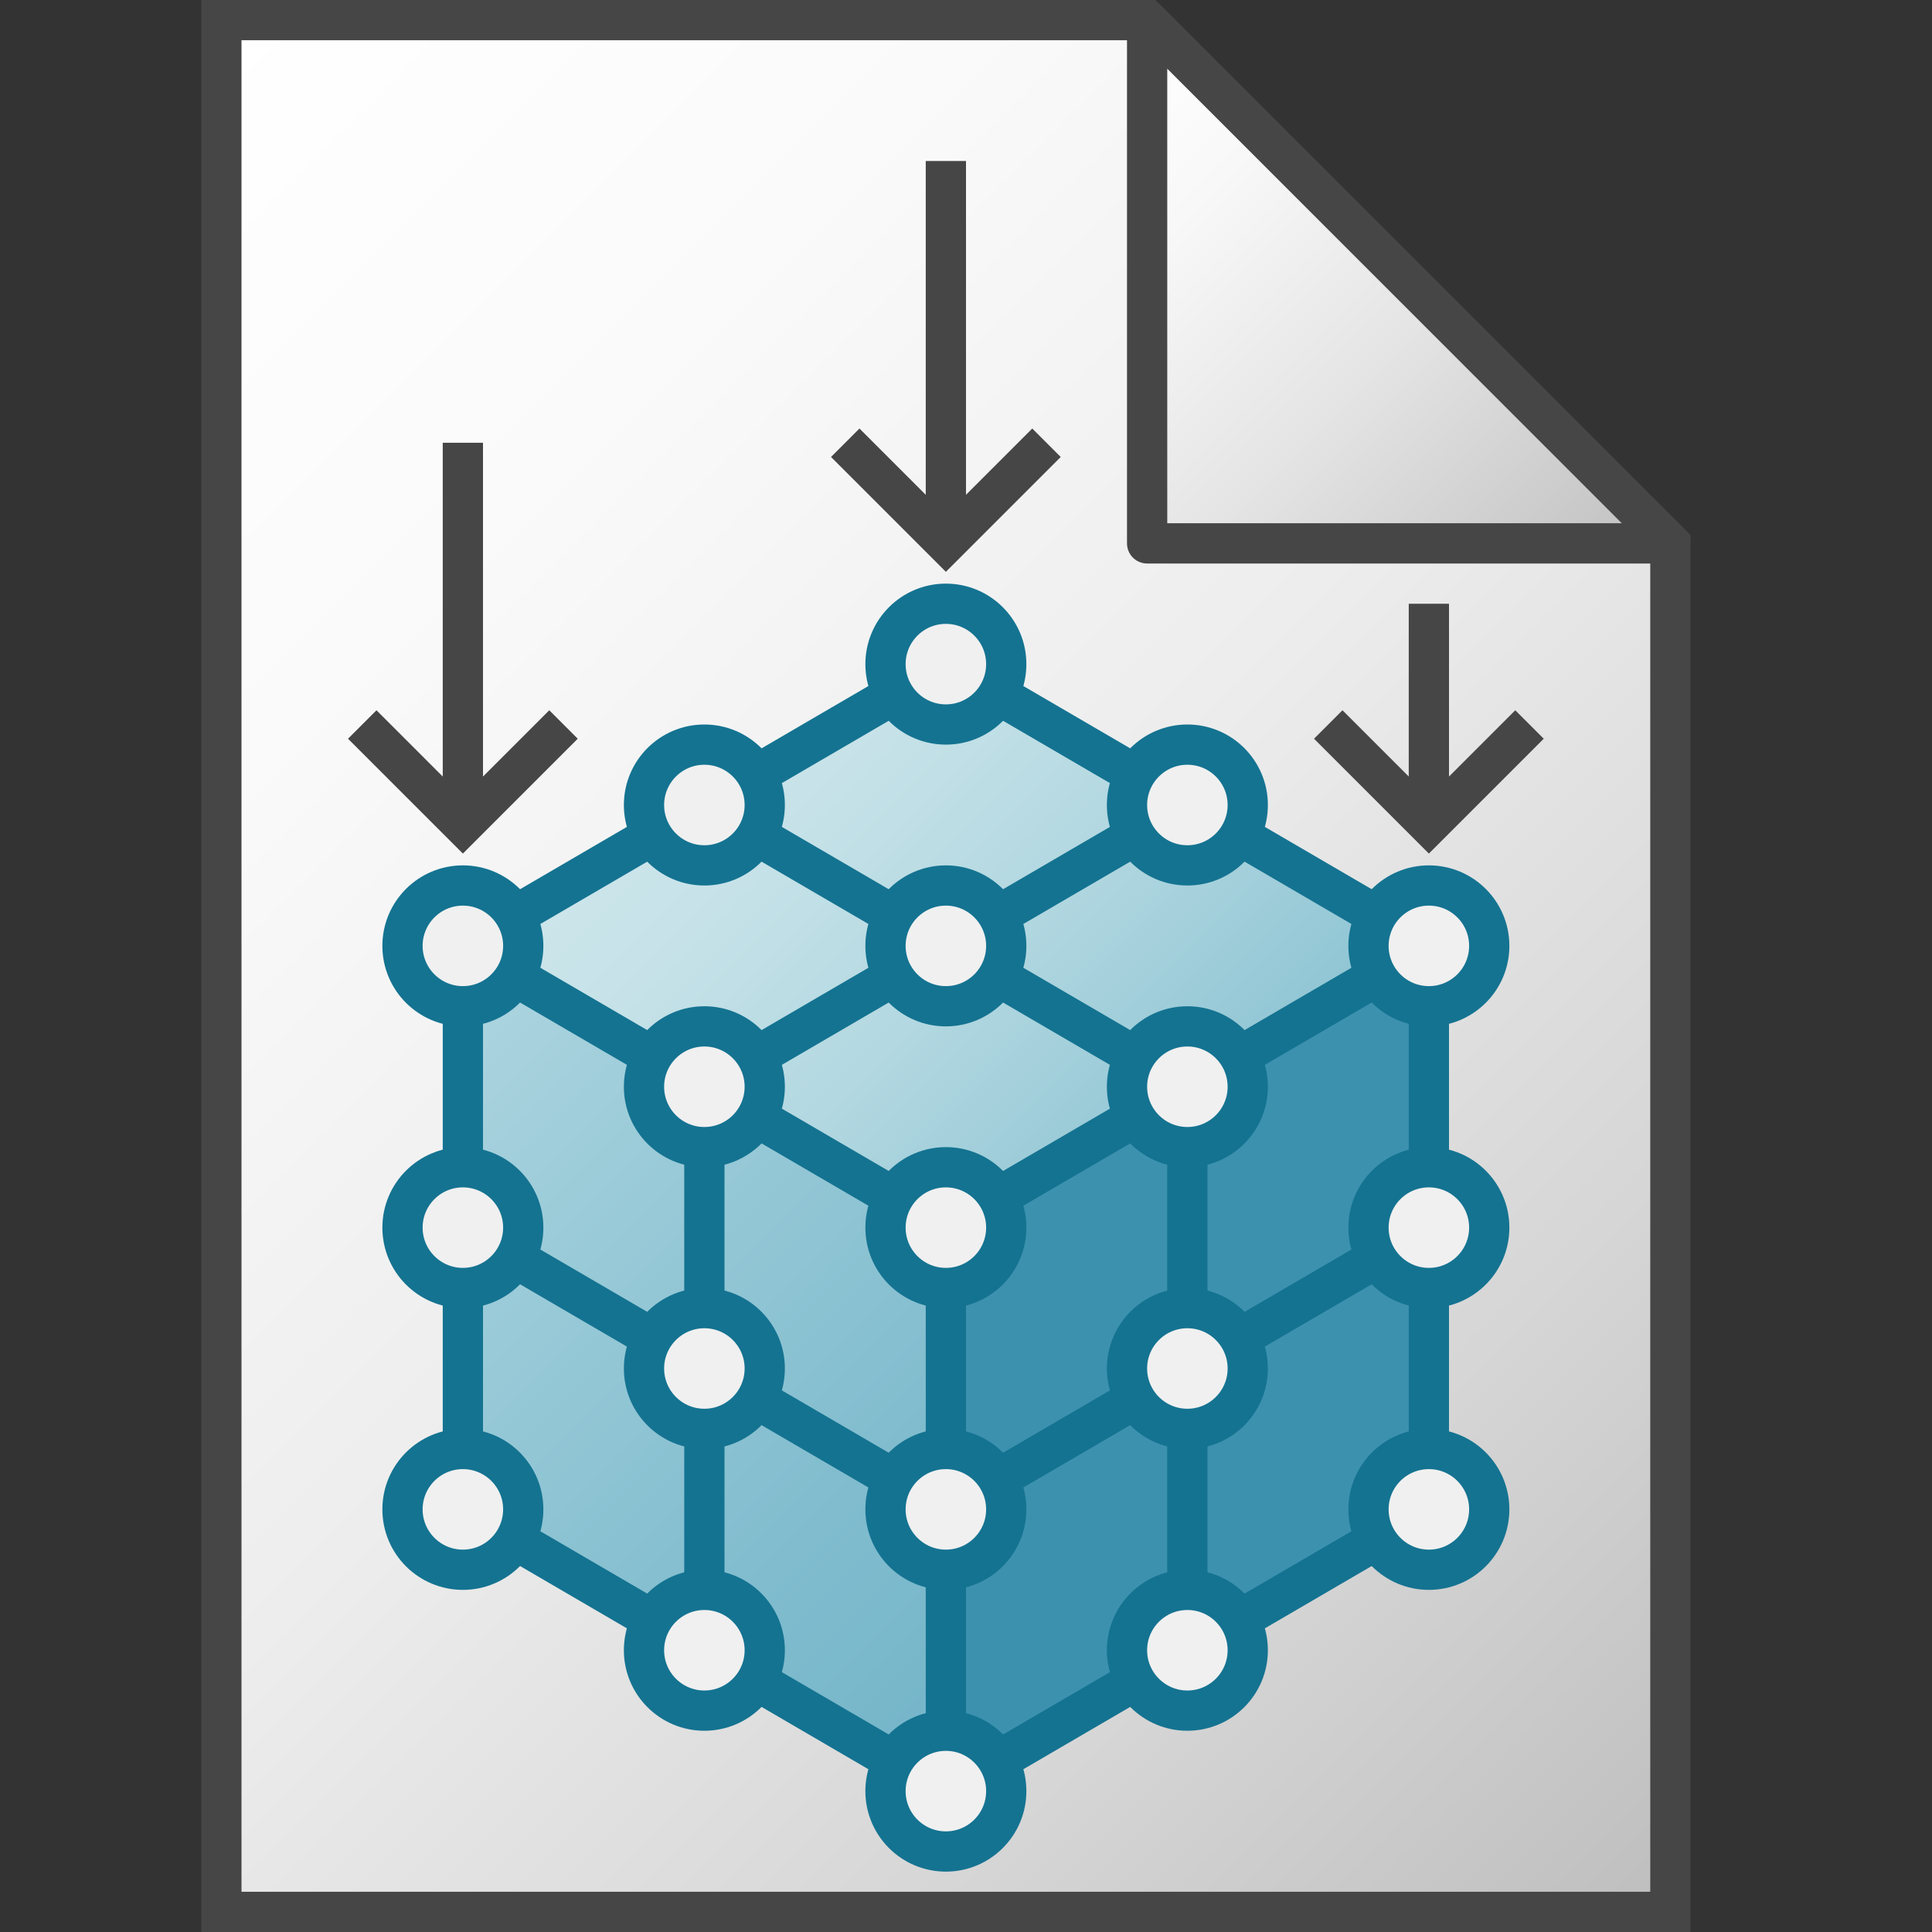 <svg version="1.1" id="Layer_1" xmlns="http://www.w3.org/2000/svg" xmlns:xlink="http://www.w3.org/1999/xlink" x="0px" y="0px"
	 viewBox="0 0 48 48" enable-background="new 0 0 48 48" xml:space="preserve">
<rect x="0" y="0" width="48" height="48" fill="#333333" stroke="none"/>
<linearGradient id="SVGID_1_" gradientUnits="userSpaceOnUse" x1="-0.5" y1="-78.5" x2="41" y2="-120" gradientTransform="matrix(1 0 0 -1 0 -72)">
	<stop  offset="0" style="stop-color:#FFFFFF"/>
	<stop  offset="0.232" style="stop-color:#FAFAFA"/>
	<stop  offset="0.496" style="stop-color:#EDEDED"/>
	<stop  offset="0.775" style="stop-color:#D6D6D6"/>
	<stop  offset="1" style="stop-color:#BEBEBE"/>
</linearGradient>
<polygon fill="url(#SVGID_1_)" stroke="#464646" stroke-miterlimit="10" points="28.5,0.5 5.5,0.5 5.5,47.5 41.5,47.5 41.5,13.5 "/>
<linearGradient id="SVGID_2_" gradientUnits="userSpaceOnUse" x1="25.25" y1="-75.75" x2="38.25" y2="-88.75" gradientTransform="matrix(1 0 0 -1 0 -72)">
	<stop  offset="0" style="stop-color:#FFFFFF"/>
	<stop  offset="0.221" style="stop-color:#F8F8F8"/>
	<stop  offset="0.541" style="stop-color:#E5E5E5"/>
	<stop  offset="0.92" style="stop-color:#C6C6C6"/>
	<stop  offset="1" style="stop-color:#BEBEBE"/>
</linearGradient>
<polygon fill="url(#SVGID_2_)" stroke="#464646" stroke-linejoin="round" stroke-miterlimit="10" points="28.5,0.5 28.5,13.5 
	41.5,13.5 "/>
<linearGradient id="SVGID_3_" gradientUnits="userSpaceOnUse" x1="17.5" y1="17.5" x2="29.5" y2="29.5">
	<stop  offset="0" style="stop-color:#CDE6EB"/>
	<stop  offset="0.221" style="stop-color:#C6E2E8"/>
	<stop  offset="0.542" style="stop-color:#B3D8E1"/>
	<stop  offset="0.921" style="stop-color:#93C7D5"/>
	<stop  offset="1" style="stop-color:#8CC3D2"/>
</linearGradient>
<polygon fill="url(#SVGID_3_)" points="35.5,23.5 23.5,16.5 11.5,23.5 23.5,30.5 "/>
<linearGradient id="SVGID_4_" gradientUnits="userSpaceOnUse" x1="9.25" y1="25.75" x2="25.75" y2="42.25">
	<stop  offset="0" style="stop-color:#AFD7E1"/>
	<stop  offset="0.159" style="stop-color:#A4D0DC"/>
	<stop  offset="0.706" style="stop-color:#80BCCE"/>
	<stop  offset="1" style="stop-color:#73B4C8"/>
</linearGradient>
<polygon fill="url(#SVGID_4_)" points="11.5,23.5 11.5,37.5 23.5,44.5 23.5,30.5 "/>
<polygon fill="#3C91AF" points="23.5,30.5 23.5,44.5 35.5,37.5 35.5,23.5 "/>
<polyline fill="none" stroke="#147391" points="11.5,23.5 23.5,30.5 35.5,23.5 "/>
<polyline fill="none" stroke="#147391" points="11.5,30.5 23.5,37.5 35.5,30.5 "/>
<line fill="#3C91AF" stroke="#147391" stroke-linejoin="round" stroke-miterlimit="10" x1="23.5" y1="30.5" x2="23.5" y2="44.5"/>
<path fill="none" stroke="#147391" stroke-miterlimit="10" d="M23.5,16.5l-12,7v14l12,7l12-7v-14L23.5,16.5z"/>
	<line fill="none" stroke="#464646" stroke-miterlimit="10" x1="23.5" y1="4" x2="23.5" y2="13"/>
<polyline fill="none" stroke="#464646" stroke-miterlimit="10" points="21,11 23.5,13.5 26,11 "/>
	<line fill="none" stroke="#464646" stroke-miterlimit="10" x1="35.5" y1="15" x2="35.5" y2="20"/>
<polyline fill="none" stroke="#464646" stroke-miterlimit="10" points="33,18 35.5,20.5 38,18 "/>
	<line fill="none" stroke="#464646" stroke-miterlimit="10" x1="11.5" y1="11" x2="11.5" y2="20"/>
<polyline fill="none" stroke="#464646" stroke-miterlimit="10" points="9,18 11.5,20.5 14,18 "/>
<polyline fill="none" stroke="#147391" stroke-miterlimit="10" points="17.5,41 17.5,27 29.5,20 "/>
<polyline fill="none" stroke="#147391" stroke-miterlimit="10" points="17.5,20 29.5,27 29.5,41 "/>
<circle fill="#F0F0F0" stroke="#147391" cx="23.5" cy="30.5" r="1.5"/>
<circle fill="#F0F0F0" stroke="#147391" cx="11.5" cy="23.5" r="1.5"/>
<circle fill="#F0F0F0" stroke="#147391" cx="17.5" cy="20" r="1.5"/>
<circle fill="#F0F0F0" stroke="#147391" cx="23.5" cy="23.5" r="1.5"/>
<circle fill="#F0F0F0" stroke="#147391" cx="23.5" cy="16.5" r="1.5"/>
<circle fill="#F0F0F0" stroke="#147391" cx="29.5" cy="20" r="1.5"/>
<circle fill="#F0F0F0" stroke="#147391" cx="23.5" cy="37.5" r="1.5"/>
<circle fill="#F0F0F0" stroke="#147391" cx="23.5" cy="44.5" r="1.5"/>
<circle fill="#F0F0F0" stroke="#147391" cx="17.5" cy="27" r="1.5"/>
<circle fill="#F0F0F0" stroke="#147391" cx="17.5" cy="34" r="1.5"/>
<circle fill="#F0F0F0" stroke="#147391" cx="11.5" cy="30.5" r="1.5"/>
<circle fill="#F0F0F0" stroke="#147391" cx="17.5" cy="41" r="1.5"/>
<circle fill="#F0F0F0" stroke="#147391" cx="11.5" cy="37.5" r="1.5"/>
<circle fill="#F0F0F0" stroke="#147391" cx="29.5" cy="41" r="1.5"/>
<circle fill="#F0F0F0" stroke="#147391" cx="29.5" cy="34" r="1.5"/>
<circle fill="#F0F0F0" stroke="#147391" cx="29.5" cy="27" r="1.5"/>
<circle fill="#F0F0F0" stroke="#147391" cx="35.5" cy="37.5" r="1.5"/>
<circle fill="#F0F0F0" stroke="#147391" cx="35.5" cy="30.5" r="1.5"/>
<circle fill="#F0F0F0" stroke="#147391" cx="35.5" cy="23.5" r="1.5"/>
</svg>
